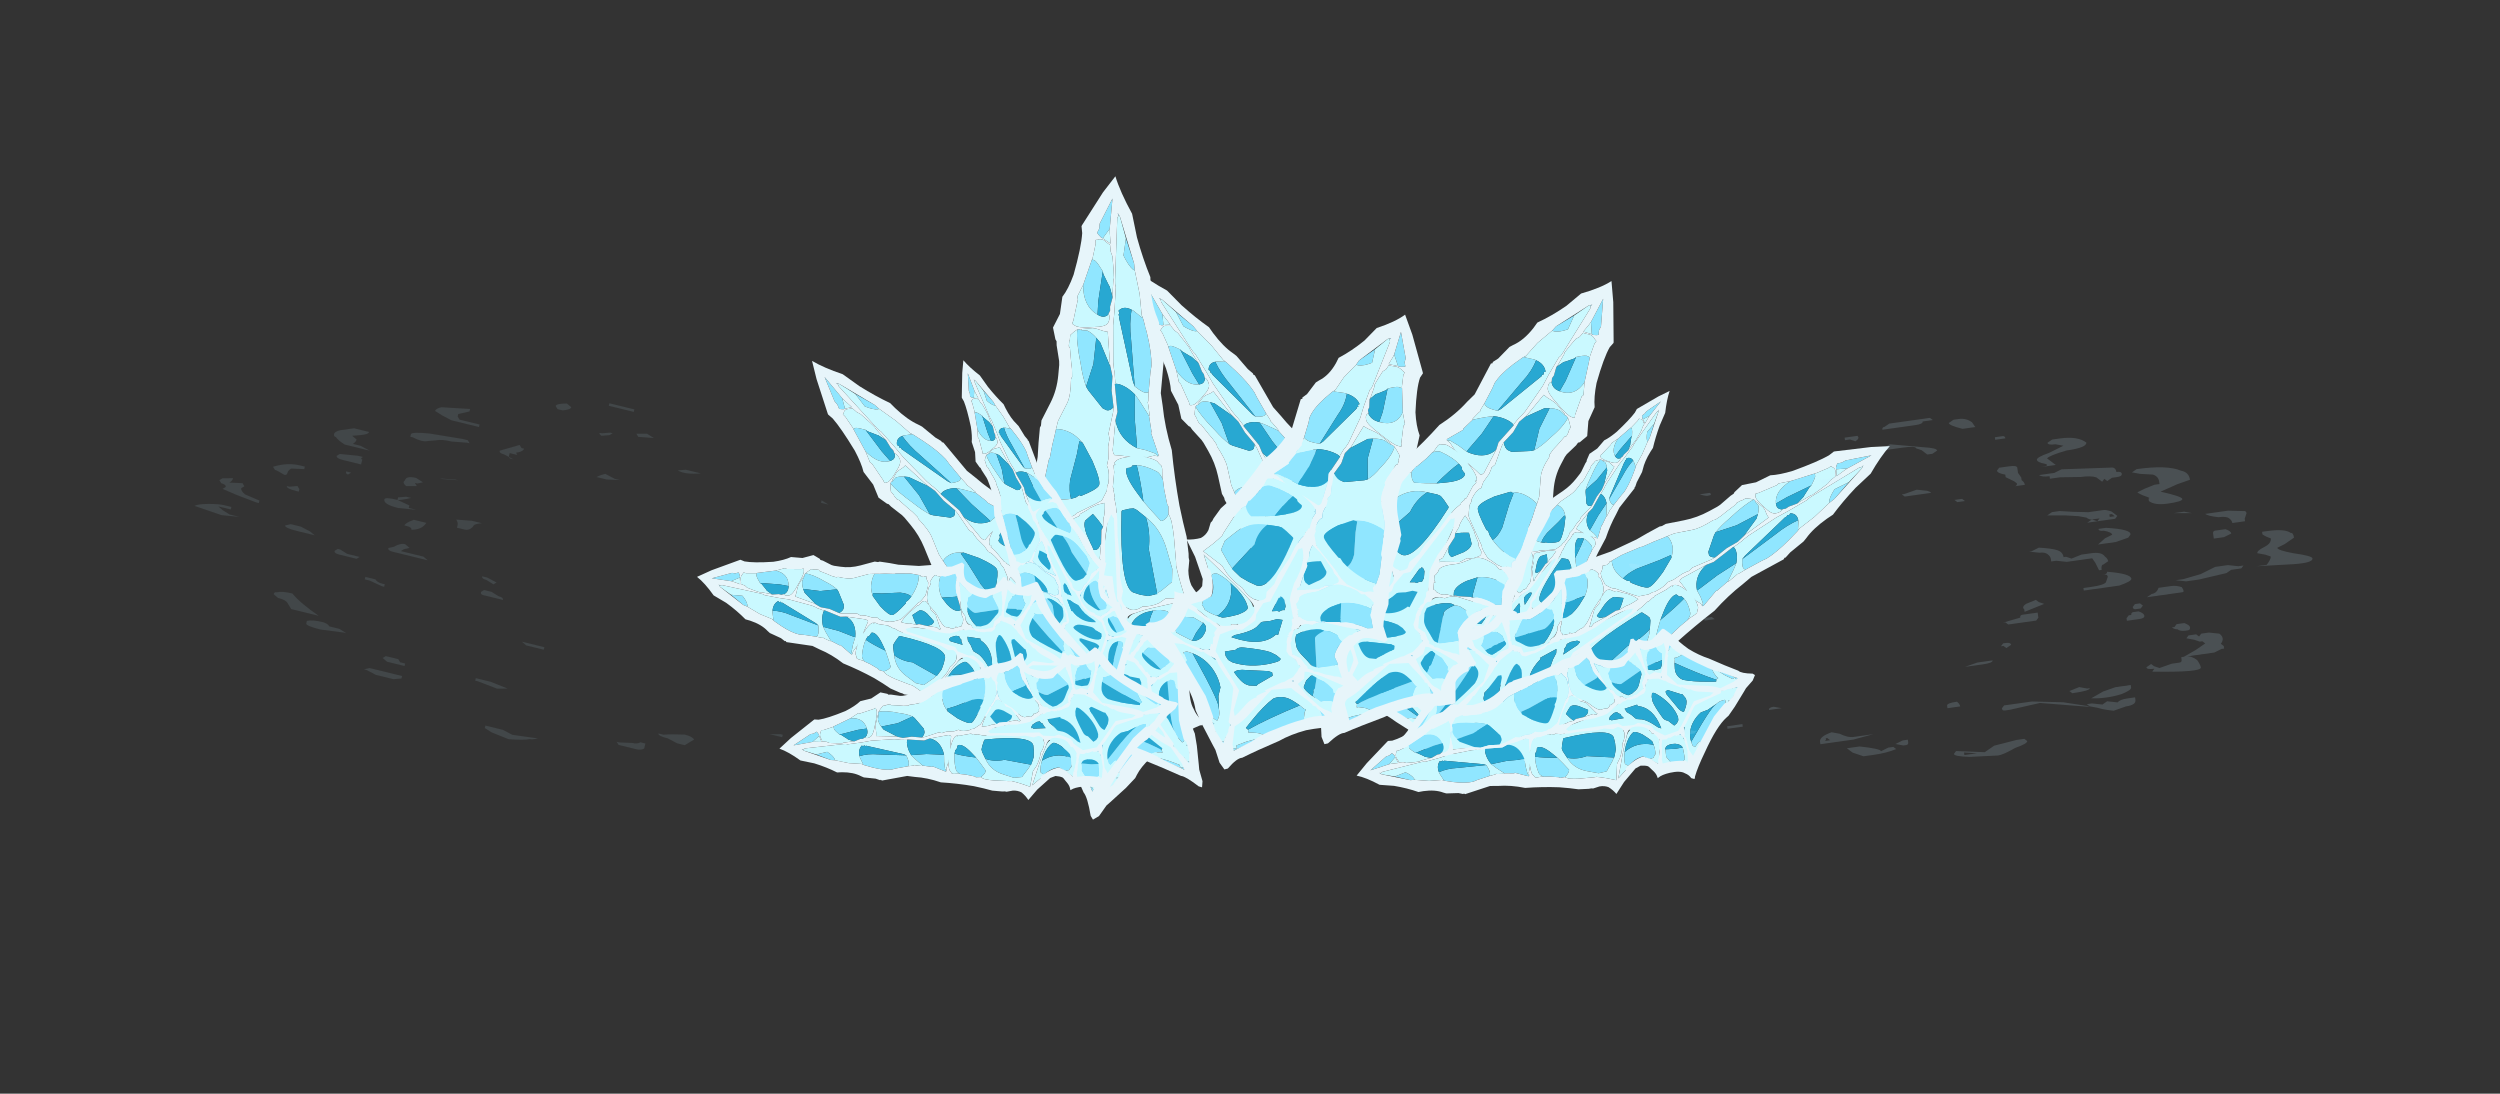 <?xml version="1.0" encoding="UTF-8" standalone="no"?>
<svg xmlns:ffdec="https://www.free-decompiler.com/flash" xmlns:xlink="http://www.w3.org/1999/xlink" ffdec:objectType="frame" height="109.85px" width="251.1px" xmlns="http://www.w3.org/2000/svg">
  <rect width="100%" height="100%" fill="#333333" stroke="none"/>
  <g transform="matrix(1.0, 0.0, 0.0, 1.0, 125.8, 66.15)">
    <use ffdec:characterId="1418" height="62.3" transform="matrix(-0.068, -0.307, 0.385, -0.086, -0.105, 14.704)" width="173.95" xlink:href="#sprite0"/>
    <use ffdec:characterId="1418" height="62.3" transform="matrix(0.173, -0.119, 0.149, 0.216, 11.597, -6.488)" width="173.95" xlink:href="#sprite0"/>
    <use ffdec:characterId="1418" height="62.3" transform="matrix(0.153, -0.3, 0.48, 0.245, -41.056, 3.397)" width="173.95" xlink:href="#sprite0"/>
    <use ffdec:characterId="1418" height="62.3" transform="matrix(-0.119, -0.29, 0.364, -0.15, -24.049, 20.752)" width="173.95" xlink:href="#sprite0"/>
    <use ffdec:characterId="1418" height="62.3" transform="matrix(0.309, -0.061, 0.077, 0.386, 10.154, -11.272)" width="173.95" xlink:href="#sprite0"/>
    <use ffdec:characterId="1418" height="62.3" transform="matrix(-0.012, -0.21, 0.263, -0.015, -27.32, 6.585)" width="173.95" xlink:href="#sprite0"/>
    <use ffdec:characterId="1418" height="62.3" transform="matrix(0.026, -0.331, -0.479, -0.218, 32.205, 19.963)" width="173.95" xlink:href="#sprite0"/>
    <use ffdec:characterId="1418" height="62.3" transform="matrix(-0.188, 0.166, 0.144, 0.37, 42.96, -17.642)" width="173.95" xlink:href="#sprite0"/>
    <use ffdec:characterId="1418" height="62.3" transform="matrix(-0.057, -0.316, -0.553, -0.183, 26.017, 20.677)" width="173.95" xlink:href="#sprite0"/>
    <use ffdec:characterId="1418" height="62.3" transform="matrix(-0.242, 0.065, -0.033, 0.397, -13.648, -20.073)" width="173.95" xlink:href="#sprite0"/>
    <use ffdec:characterId="1418" height="62.3" transform="matrix(-0.204, 0.135, 0.09, 0.374, -12.153, -14.962)" width="173.95" xlink:href="#sprite0"/>
    <use ffdec:characterId="1106" height="6.7" transform="matrix(-5.104, 0.718, 0.718, 5.104, 103.771, -29.205)" width="14.25" xlink:href="#shape1"/>
    <use ffdec:characterId="1107" height="6.8" transform="matrix(5.025, 1.23, -1.23, 5.025, -101.528, -34.685)" width="12.15" xlink:href="#shape2"/>
  </g>
  <defs>
    <g id="sprite0" transform="matrix(1.0, 0.0, 0.0, 1.0, 70.0, 32.55)">
      <use ffdec:characterId="1417" height="8.9" transform="matrix(7.0, 0.0, 0.0, 7.0, -70.0, -32.55)" width="24.85" xlink:href="#shape0"/>
    </g>
    <g id="shape0" transform="matrix(1.0, 0.0, 0.0, 1.0, 10.0, 4.65)">
      <path d="M1.35 -2.3 L1.9 -2.45 2.8 -2.6 2.9 -2.6 3.45 -2.7 3.8 -2.75 4.1 -2.8 Q4.25 -2.65 4.25 -2.4 4.25 -2.25 4.1 -2.0 L4.1 -2.1 3.55 -2.0 2.45 -1.85 Q2.0 -1.75 1.75 -1.6 1.4 -1.9 1.4 -2.2 1.4 -2.25 1.4 -2.3 L1.35 -2.3 M8.3 -3.5 L8.35 -3.45 8.35 -3.4 8.45 -3.25 Q8.45 -3.1 8.35 -2.95 L7.3 -2.7 6.3 -2.6 Q6.6 -2.8 7.05 -3.0 7.85 -3.4 8.3 -3.5 M0.1 -2.05 L0.15 -1.85 Q0.15 -1.55 -0.1 -1.25 L-0.9 -1.15 -1.05 -1.15 -0.95 -1.3 Q-0.85 -1.55 -0.9 -1.85 L-0.8 -2.0 -0.2 -2.0 0.0 -2.05 0.1 -2.05 M-1.15 -0.6 L-1.3 -0.6 -1.35 -0.6 -1.3 -0.65 -1.3 -0.6 -1.15 -0.6 M13.3 -3.9 L13.4 -3.9 13.5 -3.95 13.45 -3.9 13.3 -3.9 M12.7 -3.45 L11.9 -2.95 11.65 -2.85 11.65 -2.9 Q11.7 -3.05 12.0 -3.3 L12.7 -3.45 M10.1 -2.15 L9.95 -2.05 9.5 -1.8 Q8.85 -1.45 8.35 -1.3 L8.1 -1.25 7.3 -1.05 Q7.2 -1.1 7.2 -1.2 7.2 -1.3 7.25 -1.45 L8.95 -2.1 Q9.55 -2.35 10.1 -2.45 L10.1 -2.4 10.0 -2.1 10.1 -2.15 M6.4 -0.75 L5.85 -0.5 5.8 -0.5 5.1 -0.05 5.05 -0.05 5.1 -0.15 5.05 -0.4 4.95 -0.65 5.1 -0.7 6.0 -1.05 6.95 -1.35 Q6.8 -1.15 6.5 -0.85 L6.4 -0.75 M4.25 0.35 L3.9 0.5 3.4 0.75 3.35 0.8 3.05 0.9 Q2.75 0.9 2.65 0.8 2.85 0.45 3.05 0.15 3.85 -0.2 4.3 -0.45 4.45 -0.25 4.45 0.1 4.45 0.2 4.25 0.35 M-0.85 2.2 Q-1.4 2.15 -1.85 2.3 L-2.15 2.55 -2.2 2.55 -2.4 2.6 -2.55 2.55 -2.6 2.55 Q-2.7 2.4 -2.7 2.25 L-2.65 2.2 Q-1.8 1.7 -0.9 1.7 -0.7 1.85 -0.65 2.05 -0.7 2.1 -0.75 2.15 L-0.85 2.2 M-4.45 3.7 L-5.05 3.65 -4.45 3.7 M-5.4 3.55 L-7.55 3.0 -7.75 2.8 -7.75 2.75 Q-7.45 2.65 -7.25 2.65 L-7.0 2.65 Q-6.75 2.65 -5.9 2.85 L-4.9 3.1 -4.9 3.25 -5.0 3.35 -5.3 3.3 Q-5.45 3.3 -5.45 3.45 L-5.4 3.55 M-6.65 0.55 L-6.3 0.2 -6.35 0.35 -6.25 0.35 -5.95 0.3 -5.8 0.25 -5.8 0.3 -5.7 0.4 Q-6.85 1.35 -7.7 1.95 L-7.85 1.95 -7.8 1.9 Q-7.7 1.7 -7.7 1.65 L-7.7 1.55 -6.65 0.55 M-6.25 0.1 L-5.95 -0.1 -5.6 -0.4 -5.55 -0.1 -5.8 -0.15 Q-6.0 -0.15 -6.0 0.0 L-6.25 0.1 M-5.05 -0.6 L-4.6 -0.7 -4.55 -0.7 -4.55 -0.6 -4.4 -0.6 Q-4.25 -0.5 -4.15 -0.4 L-4.1 -0.2 -4.65 -0.1 -4.75 -0.05 -4.8 -0.05 -5.05 0.0 -5.2 -0.2 -5.1 -0.3 Q-5.0 -0.45 -5.0 -0.5 -5.0 -0.55 -5.05 -0.6 M-4.25 -0.85 L-4.2 -0.9 -4.25 -0.85 M-3.95 -0.7 L-3.9 -0.65 -3.95 -0.7 M-3.75 -0.9 L-3.75 -0.95 -3.75 -0.9 M-3.15 -0.85 L-3.05 -0.85 -2.8 -0.8 Q-2.7 -0.8 -2.4 -0.9 -2.2 -0.95 -1.95 -1.1 -1.85 -1.0 -1.7 -1.0 L-1.65 -0.8 -1.7 -0.65 Q-2.1 -0.35 -2.25 -0.35 L-3.6 -0.25 -3.6 -0.3 Q-3.15 -0.85 -3.15 -0.8 L-3.15 -0.85 M-0.25 1.55 L-0.2 1.6 1.35 0.85 Q2.0 0.7 2.5 0.4 2.35 0.9 1.65 1.3 L1.05 1.65 0.55 1.8 0.0 1.65 -0.25 1.55 M9.25 -3.2 Q9.3 -3.65 10.1 -3.9 L11.25 -4.0 11.25 -3.9 Q11.2 -3.8 11.0 -3.6 L9.8 -3.35 9.25 -3.2 M12.25 -4.0 L12.25 -4.05 Q12.3 -4.15 12.35 -4.2 L12.55 -4.2 12.75 -4.25 13.95 -4.25 12.75 -3.95 12.25 -4.0 M-4.3 3.05 L-3.85 2.9 -3.25 2.65 -3.25 2.7 -3.15 2.9 -3.3 3.2 -3.25 3.25 -3.9 3.45 -4.15 3.45 -4.2 3.35 -4.3 3.05 M-7.95 1.65 L-8.0 1.75 -8.3 2.05 -8.65 2.35 -8.8 2.35 -8.8 2.4 -8.85 2.45 -9.0 2.5 -7.95 1.65 M-7.95 2.85 Q-7.9 2.95 -7.85 3.0 L-8.15 3.0 -7.95 2.85 M-8.6 2.85 L-9.15 2.65 -8.4 2.6 Q-8.7 2.65 -8.7 2.75 L-8.6 2.85" fill="#90e6ff" fill-rule="evenodd" stroke="none"/>
      <path d="M1.35 -2.3 L1.4 -2.3 Q1.4 -2.25 1.4 -2.2 1.4 -1.9 1.75 -1.6 L1.9 -1.5 2.05 -1.45 2.05 -1.4 Q2.6 -1.1 2.8 -1.1 3.0 -1.1 3.6 -1.55 L4.1 -2.0 Q4.25 -2.25 4.25 -2.4 4.25 -2.65 4.1 -2.8 L4.45 -2.85 5.3 -2.85 Q5.65 -2.85 6.3 -3.05 L6.4 -3.05 6.7 -3.15 Q6.8 -3.2 7.45 -3.45 L7.5 -3.5 7.7 -3.55 7.75 -3.55 7.95 -3.6 8.15 -3.55 8.3 -3.5 Q7.85 -3.4 7.05 -3.0 6.6 -2.8 6.3 -2.6 L6.2 -2.5 5.8 -1.95 5.8 -1.85 Q5.8 -1.75 6.05 -1.7 L5.85 -1.65 4.95 -1.5 Q4.85 -1.45 4.75 -1.4 L4.7 -1.4 4.45 -1.35 4.0 -1.2 3.7 -1.15 Q3.6 -1.05 3.25 -0.95 L3.05 -0.9 2.95 -0.9 2.75 -0.85 2.3 -0.85 Q2.25 -0.85 1.3 -1.3 1.2 -1.3 1.05 -1.4 L0.9 -1.5 0.8 -1.8 0.8 -1.95 Q0.95 -2.1 0.95 -2.2 L1.15 -2.2 1.25 -2.25 1.3 -2.25 1.3 -2.3 1.35 -2.3 M8.35 -3.4 L8.4 -3.4 8.65 -3.15 8.7 -3.05 8.75 -2.85 8.8 -2.75 7.6 -2.3 7.5 -2.25 8.25 -2.8 8.35 -2.95 Q8.45 -3.1 8.45 -3.25 L8.35 -3.4 M-0.1 -1.25 Q0.15 -1.55 0.15 -1.85 L0.1 -2.05 0.3 -2.1 0.4 -2.15 0.45 -2.15 Q0.5 -2.1 0.55 -2.1 L0.7 -1.95 0.65 -1.85 0.75 -1.75 Q0.8 -1.6 0.8 -1.45 0.8 -1.2 0.45 -0.95 L0.2 -0.75 0.05 -0.6 Q-0.35 -0.1 -0.6 -0.1 L-0.75 -0.05 -0.85 0.0 -1.0 0.0 Q-1.1 0.0 -1.1 -0.05 L-1.15 0.0 -1.45 0.0 -1.45 -0.05 -1.5 -0.1 -1.5 -0.15 Q-1.55 -0.25 -1.4 -0.4 L-1.35 -0.6 -1.3 -0.6 -1.15 -0.6 Q-0.85 -0.65 -0.45 -0.95 L-0.1 -1.25 M-1.3 -0.6 L-1.3 -0.6 M0.65 -0.35 L0.05 -0.2 -0.1 -0.1 -0.2 -0.1 -0.15 -0.15 0.2 -0.7 0.5 -0.9 Q0.55 -1.05 0.7 -1.15 0.85 -1.3 0.95 -1.3 L1.05 -1.3 Q1.15 -1.25 1.25 -1.2 L1.35 -1.2 Q1.7 -1.05 1.75 -1.05 L2.05 -0.9 2.25 -0.75 Q1.8 -0.6 1.65 -0.6 L1.3 -0.5 Q1.45 -0.65 1.6 -0.9 L1.2 -1.0 Q1.0 -1.0 0.7 -0.8 L0.25 -0.45 Q0.3 -0.35 0.45 -0.35 L0.65 -0.35 M0.65 -0.25 L1.55 -0.45 1.8 -0.5 2.0 -0.5 2.1 -0.35 2.35 -0.45 2.65 -0.6 2.7 -0.6 2.9 -0.7 2.95 -0.7 3.0 -0.75 3.6 -0.9 3.85 -1.0 3.9 -0.95 3.9 -1.0 Q4.15 -1.05 4.5 -0.7 L4.35 -0.95 4.25 -1.1 4.3 -1.15 4.4 -1.2 5.6 -1.5 5.5 -1.45 Q4.95 -1.15 4.95 -0.65 L5.05 -0.4 5.1 -0.15 5.05 -0.05 5.0 -0.15 4.8 -0.3 4.75 -0.4 Q4.85 -0.2 4.85 -0.05 4.85 0.0 4.8 0.05 L4.75 0.15 4.65 0.2 4.35 0.3 4.25 0.35 Q4.45 0.2 4.45 0.1 4.45 -0.25 4.3 -0.45 L4.2 -0.55 4.15 -0.55 Q4.1 -0.55 4.05 -0.6 L4.0 -0.65 3.95 -0.65 Q3.65 -0.6 3.25 -0.1 L3.05 0.15 Q2.85 0.45 2.65 0.8 2.75 0.9 3.05 0.9 L3.0 0.95 2.85 1.05 Q2.55 1.2 2.3 1.3 L1.4 1.65 1.25 1.7 Q1.05 1.8 0.7 2.0 L0.2 2.3 -0.2 1.85 -0.5 1.75 Q-0.8 1.6 -0.95 1.4 -1.25 1.3 -1.3 1.15 -1.3 1.1 -1.3 1.0 L-1.7 1.2 Q-1.5 1.2 -1.35 1.3 -1.0 1.5 -0.75 1.7 L0.05 2.3 -0.55 2.25 -0.65 2.3 -0.85 2.2 -0.75 2.15 Q-0.7 2.1 -0.65 2.05 -0.7 1.85 -0.9 1.7 L-1.1 1.55 Q-1.45 1.35 -1.8 1.35 -1.95 1.35 -2.3 1.65 -2.6 1.95 -2.7 2.1 L-2.7 2.25 Q-2.7 2.4 -2.6 2.55 L-2.55 2.55 -2.4 2.6 -2.2 2.55 -2.15 2.55 -2.6 2.95 -2.75 2.7 -2.95 2.5 -2.7 3.05 -4.45 3.7 -5.05 3.65 -5.4 3.55 -5.45 3.45 Q-5.45 3.3 -5.3 3.3 L-5.0 3.35 -4.9 3.25 -4.9 3.1 Q-4.95 2.75 -5.4 2.6 -5.7 2.5 -6.1 2.5 L-6.55 2.6 -7.2 2.65 -7.25 2.65 Q-7.45 2.65 -7.75 2.75 L-7.75 2.8 -7.55 3.0 -9.25 2.7 -6.65 0.55 -7.7 1.55 -7.7 1.65 Q-7.7 1.7 -7.8 1.9 L-7.85 1.95 -7.7 1.95 -7.65 2.0 -7.2 1.8 Q-6.3 1.4 -5.8 1.1 -5.55 0.9 -5.55 0.7 -5.55 0.6 -5.7 0.4 L-5.8 0.3 -5.8 0.25 -5.95 0.3 -6.25 0.35 -6.35 0.35 -6.3 0.2 -6.25 0.1 -6.0 0.0 Q-6.0 -0.15 -5.8 -0.15 L-5.55 -0.1 -5.6 -0.4 -5.95 -0.1 -5.45 -0.55 -5.05 -0.6 Q-5.0 -0.55 -5.0 -0.5 -5.0 -0.45 -5.1 -0.3 L-5.2 -0.2 -5.05 0.0 Q-4.9 0.2 -4.75 0.2 L-4.4 0.1 -4.1 -0.05 -4.05 -0.1 -4.1 -0.2 -4.15 -0.4 Q-4.25 -0.5 -4.4 -0.6 L-4.55 -0.6 -4.55 -0.7 -4.6 -0.7 -4.25 -0.85 -4.2 -0.9 Q-4.15 -1.0 -4.05 -0.85 -3.95 -0.85 -3.95 -0.7 L-3.9 -0.65 -3.75 -0.9 -3.75 -0.95 -3.5 -0.95 Q-3.15 -1.0 -3.15 -0.85 L-3.15 -0.8 Q-3.15 -0.85 -3.6 -0.3 L-3.6 -0.25 -3.6 -0.15 -3.55 -0.1 Q-3.45 -0.05 -3.3 0.05 -3.1 0.2 -2.9 0.2 L-2.6 0.2 -2.35 0.15 -2.15 0.0 Q-1.8 -0.3 -1.7 -0.55 L-1.7 -0.65 -1.65 -0.8 -1.7 -1.0 Q-1.85 -1.0 -1.95 -1.1 L-1.9 -1.25 Q-1.8 -1.25 -1.75 -1.2 L-1.55 -1.3 -1.45 -1.4 -1.35 -1.45 -1.1 -1.65 -1.25 -0.95 -1.3 -0.7 Q-1.4 -0.5 -1.6 -0.35 L-1.65 -0.2 Q-1.8 0.0 -2.0 0.05 L-2.05 0.1 -1.95 0.1 -2.2 0.2 -2.15 0.2 -1.95 0.15 -1.8 0.15 -0.75 0.1 -0.4 0.0 0.65 -0.25 M6.95 -1.95 L7.0 -1.95 7.4 -2.1 7.5 -2.15 7.75 -2.25 9.15 -2.7 9.75 -2.85 10.65 -3.1 10.75 -3.15 10.9 -3.2 13.3 -3.9 13.45 -3.9 13.4 -3.85 12.7 -3.45 12.0 -3.3 Q11.7 -3.05 11.65 -2.9 L11.65 -2.85 10.85 -2.45 10.1 -2.15 10.0 -2.1 10.1 -2.4 10.1 -2.45 Q10.1 -2.7 9.8 -2.75 L9.75 -2.7 9.65 -2.7 9.6 -2.65 9.55 -2.65 7.4 -1.55 7.25 -1.45 Q7.2 -1.3 7.2 -1.2 7.2 -1.1 7.3 -1.05 L6.95 -0.95 6.9 -0.95 6.8 -0.9 6.45 -0.75 6.4 -0.75 6.5 -0.85 Q6.8 -1.15 6.95 -1.35 7.05 -1.55 7.05 -1.7 7.05 -1.9 6.95 -1.95 M2.5 0.4 L2.6 0.1 2.6 0.0 2.5 -0.1 2.3 -0.25 2.25 -0.25 Q-0.6 0.6 -0.6 1.0 L-0.55 1.2 -0.45 1.4 -0.25 1.55 0.0 1.65 0.55 1.8 1.05 1.65 1.65 1.3 Q2.35 0.9 2.5 0.4 M9.5 -2.95 Q9.4 -2.85 9.15 -2.85 8.95 -2.85 8.7 -3.15 8.45 -3.4 8.4 -3.55 L8.4 -3.6 Q8.4 -3.7 8.45 -3.7 L8.55 -3.7 9.45 -3.85 9.55 -3.9 10.1 -3.9 Q9.3 -3.65 9.25 -3.2 L9.25 -3.15 Q9.25 -3.0 9.45 -2.95 L9.5 -2.95 M11.25 -4.0 L11.3 -4.0 11.9 -4.1 12.05 -4.15 12.1 -4.1 Q12.2 -4.05 12.2 -3.95 L12.15 -3.8 12.15 -3.75 11.9 -3.65 11.75 -3.55 Q11.25 -3.35 10.95 -3.25 L10.9 -3.25 10.35 -3.1 10.2 -3.05 10.55 -3.25 10.6 -3.3 10.9 -3.55 11.0 -3.6 Q11.2 -3.8 11.25 -3.9 L11.25 -4.0 M12.25 -4.0 L12.75 -3.95 12.6 -3.9 12.2 -3.75 12.25 -4.0 M-0.5 0.65 L-0.5 0.65 M-0.75 0.35 L-0.85 0.3 -1.15 0.3 -1.35 0.35 Q-1.35 0.4 -1.5 0.5 L-1.5 0.55 -1.6 0.7 -0.85 0.45 -0.8 0.4 -0.75 0.4 -0.75 0.35 M-1.9 0.6 L-1.85 0.45 -2.65 0.65 -2.65 0.7 Q-3.5 1.15 -3.5 1.9 L-3.5 1.95 -3.35 1.85 Q-2.85 1.3 -2.5 1.15 L-2.3 1.05 -2.25 1.0 -2.1 0.8 -1.9 0.6 M-2.8 1.7 L-3.0 1.9 -2.9 1.9 -2.85 1.85 Q-2.85 1.75 -2.75 1.7 L-2.8 1.7 M-3.3 0.4 L-3.5 0.3 Q-3.55 0.1 -3.85 0.2 -3.75 0.2 -3.7 0.2 L-3.4 0.4 -3.3 0.45 -3.3 0.4 M-3.35 0.8 L-3.35 0.8 M-4.05 0.9 L-4.15 1.0 Q-4.7 1.6 -4.7 2.05 L-4.65 2.15 -4.5 2.2 -4.3 2.2 -4.05 1.9 Q-3.85 1.8 -3.8 1.65 -3.6 1.15 -3.6 0.95 L-3.65 0.8 -3.75 0.7 Q-3.85 0.7 -4.0 0.85 L-4.05 0.9 M-4.85 0.7 L-4.55 0.45 -4.65 0.45 -4.85 0.7 M-5.5 1.6 L-5.55 1.7 -5.55 1.75 Q-5.55 1.9 -5.15 2.05 -4.95 1.95 -4.85 1.7 -4.65 1.3 -4.55 1.1 L-4.55 1.0 -4.7 1.0 -5.35 1.45 -5.45 1.5 -5.5 1.6 M-4.75 2.5 L-4.85 2.5 Q-4.65 2.65 -4.55 2.9 L-4.55 2.8 Q-4.55 2.65 -4.25 2.5 L-4.75 2.5 M-3.2 2.15 L-3.2 2.25 -3.05 2.3 -3.2 2.15 M-3.25 2.65 Q-3.35 2.6 -3.4 2.6 -3.6 2.6 -3.95 2.75 -4.25 2.9 -4.3 3.05 L-4.2 3.35 -4.15 3.45 -3.9 3.45 -3.25 3.25 -3.3 3.2 -3.15 2.9 -3.25 2.7 -3.25 2.65 M-7.95 1.65 L-9.0 2.5 -8.85 2.45 -8.8 2.4 -8.8 2.35 -8.65 2.35 -8.3 2.05 -8.0 1.75 -7.95 1.65 M-7.5 2.35 L-8.2 2.5 -7.55 2.35 -7.5 2.35 M-8.6 2.85 L-8.7 2.75 Q-8.7 2.65 -8.4 2.6 L-9.15 2.65 -8.6 2.85 M-7.95 2.85 L-8.15 3.0 -7.85 3.0 Q-7.9 2.95 -7.95 2.85" fill="#caf9ff" fill-rule="evenodd" stroke="none"/>
      <path d="M1.75 -1.6 Q2.0 -1.75 2.45 -1.85 L3.55 -2.0 4.1 -2.1 4.1 -2.0 3.6 -1.55 Q3.0 -1.1 2.8 -1.1 2.6 -1.1 2.05 -1.4 L2.05 -1.45 1.9 -1.5 1.75 -1.6 M7.5 -2.25 L7.2 -2.1 6.65 -1.95 6.05 -1.7 Q5.8 -1.75 5.8 -1.85 L5.8 -1.95 6.2 -2.5 6.3 -2.6 7.3 -2.7 8.35 -2.95 8.25 -2.8 7.5 -2.25 M-0.1 -1.25 L-0.45 -0.95 Q-0.85 -0.65 -1.15 -0.6 L-1.3 -0.6 -1.25 -0.75 -1.05 -1.1 -1.05 -1.15 -0.9 -1.15 -0.1 -1.25 M1.3 -0.5 L1.15 -0.5 0.65 -0.35 0.45 -0.35 Q0.3 -0.35 0.25 -0.45 L0.7 -0.8 Q1.0 -1.0 1.2 -1.0 L1.6 -0.9 Q1.45 -0.65 1.3 -0.5 M0.65 -0.25 L1.55 -0.45 0.65 -0.25 M1.8 -0.5 L2.0 -0.5 1.8 -0.5 M5.6 -1.5 L5.95 -1.55 6.95 -1.95 Q7.05 -1.9 7.05 -1.7 7.05 -1.55 6.95 -1.35 L6.0 -1.05 5.1 -0.7 4.95 -0.65 Q4.95 -1.15 5.5 -1.45 L5.6 -1.5 M-0.75 0.1 L-0.4 0.0 -0.75 0.1 M-0.25 1.55 L-0.45 1.4 -0.55 1.2 -0.6 1.0 Q-0.6 0.6 2.25 -0.25 L2.3 -0.25 2.5 -0.1 2.6 0.0 2.6 0.1 2.5 0.4 Q2.0 0.7 1.35 0.85 L-0.2 1.6 -0.25 1.55 M3.05 0.15 L3.25 -0.1 Q3.65 -0.6 3.95 -0.65 L4.0 -0.65 4.05 -0.6 Q4.1 -0.55 4.15 -0.55 L4.2 -0.55 4.3 -0.45 Q3.85 -0.2 3.05 0.15 M9.5 -2.95 L9.45 -2.95 Q9.25 -3.0 9.25 -3.15 L9.25 -3.2 9.8 -3.35 11.0 -3.6 10.9 -3.55 10.6 -3.3 10.55 -3.25 10.2 -3.05 9.8 -3.0 9.65 -2.95 9.5 -2.95 M7.25 -1.45 L7.4 -1.55 9.55 -2.65 9.6 -2.65 9.65 -2.7 9.75 -2.7 9.8 -2.75 Q10.1 -2.7 10.1 -2.45 9.55 -2.35 8.95 -2.1 L7.25 -1.45 M-5.05 0.0 L-4.8 -0.05 -4.75 -0.05 -4.65 -0.1 -4.1 -0.2 -4.05 -0.1 -4.1 -0.05 -4.4 0.1 -4.75 0.2 Q-4.9 0.2 -5.05 0.0 M-1.7 -0.65 L-1.7 -0.55 Q-1.8 -0.3 -2.15 0.0 L-2.35 0.15 -2.6 0.2 -2.9 0.2 Q-3.1 0.2 -3.3 0.05 -3.45 -0.05 -3.55 -0.1 L-3.6 -0.15 -3.6 -0.25 -2.25 -0.35 Q-2.1 -0.35 -1.7 -0.65 M-0.75 0.35 L-0.75 0.4 -0.8 0.4 -0.85 0.45 -1.6 0.7 -1.5 0.55 -1.5 0.5 Q-1.35 0.4 -1.35 0.35 L-1.15 0.3 -0.85 0.3 -0.75 0.35 M-0.9 1.7 Q-1.8 1.7 -2.65 2.2 L-2.7 2.25 -2.7 2.1 Q-2.6 1.95 -2.3 1.65 -1.95 1.35 -1.8 1.35 -1.45 1.35 -1.1 1.55 L-0.9 1.7 M-1.9 0.6 L-2.1 0.8 -2.25 1.0 -2.3 1.05 -2.5 1.15 Q-2.85 1.3 -3.35 1.85 L-3.5 1.95 -3.5 1.9 Q-3.5 1.15 -2.65 0.7 L-2.65 0.65 -1.85 0.45 -1.9 0.6 M-3.3 0.45 L-3.4 0.4 -3.7 0.2 Q-3.75 0.2 -3.85 0.2 -3.55 0.1 -3.5 0.3 L-3.3 0.4 -3.3 0.45 M-4.05 0.9 L-4.0 0.85 Q-3.85 0.7 -3.75 0.7 L-3.65 0.8 -3.6 0.95 Q-3.6 1.15 -3.8 1.65 -3.85 1.8 -4.05 1.9 L-4.3 2.2 -4.5 2.2 -4.65 2.15 -4.7 2.05 Q-4.7 1.6 -4.15 1.0 L-4.05 0.9 M-3.35 0.8 L-3.35 0.8 M-4.85 0.7 L-4.65 0.45 -4.55 0.45 -4.85 0.7 M-5.7 0.4 Q-5.55 0.6 -5.55 0.7 -5.55 0.9 -5.8 1.1 -6.3 1.4 -7.2 1.8 L-7.65 2.0 -7.7 1.95 Q-6.85 1.35 -5.7 0.4 M-5.5 1.6 L-5.45 1.5 -5.35 1.45 -4.7 1.0 -4.55 1.0 -4.55 1.1 Q-4.65 1.3 -4.85 1.7 -4.95 1.95 -5.15 2.05 -5.55 1.9 -5.55 1.75 L-5.55 1.7 -5.5 1.6 M-4.75 2.5 L-4.25 2.5 Q-4.55 2.65 -4.55 2.8 L-4.55 2.9 Q-4.65 2.65 -4.85 2.5 L-4.75 2.5 M-4.9 3.1 L-5.9 2.85 Q-6.75 2.65 -7.0 2.65 L-7.25 2.65 -7.2 2.65 -6.55 2.6 -6.1 2.5 Q-5.7 2.5 -5.4 2.6 -4.95 2.75 -4.9 3.1 M-4.3 3.05 Q-4.25 2.9 -3.95 2.75 -3.6 2.6 -3.4 2.6 -3.35 2.6 -3.25 2.65 L-3.85 2.9 -4.3 3.05 M-7.5 2.35 L-7.55 2.35 -8.2 2.5 -7.5 2.35" fill="#28a8d2" fill-rule="evenodd" stroke="none"/>
      <path d="M1.45 -2.65 L2.7 -2.9 3.25 -3.05 3.85 -3.2 3.95 -3.2 4.15 -3.25 5.0 -3.25 Q5.6 -3.25 6.2 -3.4 L6.6 -3.5 6.75 -3.55 7.3 -3.8 7.45 -3.85 7.5 -3.9 7.9 -4.1 8.55 -4.1 9.25 -4.25 Q9.65 -4.2 10.3 -4.25 11.5 -4.4 12.05 -4.55 L12.3 -4.65 12.35 -4.65 14.0 -4.55 14.85 -4.45 Q14.35 -4.15 13.75 -3.6 L12.95 -3.2 Q12.25 -2.8 11.7 -2.4 L11.4 -2.3 Q10.7 -2.05 10.3 -1.75 L10.15 -1.65 9.45 -1.35 9.2 -1.2 9.15 -1.2 9.1 -1.15 7.5 -0.75 7.05 -0.55 Q6.3 -0.25 5.55 0.2 4.55 0.6 3.6 1.05 3.0 1.35 2.55 1.6 L1.95 1.85 1.8 1.9 1.7 1.95 1.3 2.05 Q1.0 2.15 0.8 2.3 0.6 2.5 0.5 2.7 L-0.2 2.55 -1.15 2.45 -1.5 2.5 Q-1.75 2.6 -1.9 2.7 L-1.95 2.75 -2.05 2.9 Q-2.2 3.1 -2.2 3.2 L-2.2 3.3 -2.25 3.3 Q-2.5 3.3 -3.0 3.45 -3.65 3.65 -3.85 3.85 -4.05 4.0 -4.1 4.15 L-4.25 4.25 -4.3 4.25 -4.35 4.2 Q-4.7 4.0 -5.45 3.75 -6.7 3.3 -7.45 3.3 L-7.6 3.3 -8.15 3.2 -9.0 3.0 -9.2 2.95 -9.75 2.9 -10.0 2.8 -9.9 2.7 Q-9.25 2.4 -9.15 2.25 -8.55 1.8 -7.75 1.15 -7.25 0.8 -6.8 0.35 -6.4 -0.1 -6.2 -0.45 L-5.85 -0.85 -5.75 -0.9 -4.95 -0.85 Q-4.8 -0.85 -4.5 -1.0 -4.3 -1.1 -4.2 -1.2 L-4.05 -1.2 -3.95 -1.25 -3.9 -1.35 -3.75 -1.4 -3.7 -1.4 -3.65 -1.35 -3.3 -1.15 -3.3 -1.1 -3.0 -1.1 Q-2.7 -1.1 -2.4 -1.2 -2.2 -1.25 -1.55 -1.6 -1.25 -1.8 -1.3 -2.25 L-1.15 -2.35 -0.55 -2.3 Q-0.1 -2.35 0.4 -2.5 L0.6 -2.55 1.45 -2.65 M1.9 -2.45 L1.35 -2.3 1.3 -2.3 1.3 -2.25 1.25 -2.25 1.15 -2.2 0.95 -2.2 Q0.95 -2.1 0.8 -1.95 L0.8 -1.8 0.9 -1.5 1.05 -1.4 Q1.2 -1.3 1.3 -1.3 2.25 -0.85 2.3 -0.85 L2.75 -0.85 2.95 -0.9 3.05 -0.9 3.25 -0.95 Q3.6 -1.05 3.7 -1.15 L4.0 -1.2 4.45 -1.35 4.7 -1.4 4.75 -1.4 Q4.85 -1.45 4.95 -1.5 L5.85 -1.65 6.05 -1.7 6.65 -1.95 7.2 -2.1 7.6 -2.3 8.8 -2.75 8.75 -2.85 8.7 -3.05 8.65 -3.15 8.4 -3.4 8.35 -3.4 8.35 -3.45 8.3 -3.5 8.15 -3.55 7.95 -3.6 7.75 -3.55 7.7 -3.55 7.5 -3.5 7.45 -3.45 Q6.8 -3.2 6.7 -3.15 L6.4 -3.05 6.3 -3.05 Q5.65 -2.85 5.3 -2.85 L4.45 -2.85 4.1 -2.8 3.8 -2.75 3.45 -2.7 2.9 -2.6 2.8 -2.6 1.9 -2.45 M2.7 -0.6 L2.65 -0.6 2.35 -0.45 1.85 -0.25 1.25 -0.05 0.25 0.35 -0.25 0.5 -0.75 0.75 -1.05 0.8 Q-1.35 0.95 -1.3 1.15 -1.25 1.3 -0.95 1.4 -0.8 1.6 -0.5 1.75 L-0.2 1.85 0.2 2.3 0.7 2.0 Q1.05 1.8 1.25 1.7 L1.4 1.65 2.3 1.3 Q2.55 1.2 2.85 1.05 L3.0 0.95 3.05 0.9 3.35 0.8 3.4 0.75 3.9 0.5 4.25 0.35 4.35 0.3 4.65 0.2 4.75 0.15 4.8 0.05 Q4.85 0.0 4.85 -0.05 4.85 -0.2 4.75 -0.4 L4.8 -0.3 5.0 -0.15 5.05 -0.05 5.1 -0.05 5.8 -0.5 5.85 -0.5 6.4 -0.75 6.45 -0.75 6.8 -0.9 6.9 -0.95 6.95 -0.95 7.3 -1.05 8.1 -1.25 8.35 -1.3 Q8.85 -1.45 9.5 -1.8 L9.95 -2.05 10.1 -2.15 10.85 -2.45 11.65 -2.85 11.9 -2.95 13.4 -3.85 13.5 -3.95 13.4 -3.9 13.3 -3.9 10.9 -3.2 10.75 -3.15 10.65 -3.1 9.75 -2.85 9.15 -2.7 7.75 -2.25 7.5 -2.15 7.4 -2.1 7.0 -1.95 6.95 -1.95 5.95 -1.55 5.6 -1.5 4.4 -1.2 4.3 -1.15 4.25 -1.1 4.35 -0.95 4.5 -0.7 Q4.15 -1.05 3.9 -1.0 L3.9 -0.95 3.85 -1.0 3.6 -0.9 3.0 -0.75 2.95 -0.7 2.9 -0.7 2.7 -0.6 M1.85 -0.35 Q1.85 -0.4 1.95 -0.45 1.35 -0.5 0.1 -0.05 L-0.5 0.1 -0.75 0.15 -1.6 0.15 -1.7 0.2 -1.9 0.2 -2.1 0.25 -2.2 0.25 -2.4 0.35 -2.45 0.35 -2.55 0.4 -2.55 0.35 -2.6 0.4 -2.85 0.45 -2.95 0.45 -3.3 0.5 -3.45 0.45 Q-3.55 0.25 -3.75 0.25 L-3.8 0.2 -3.85 0.2 -3.95 0.25 -4.1 0.3 -4.45 0.45 -4.65 0.6 -4.8 0.7 -4.9 0.8 -5.55 1.3 -5.55 1.25 Q-5.85 1.5 -5.95 1.55 L-6.0 1.55 Q-6.15 1.7 -6.45 1.85 -7.2 2.2 -7.25 2.25 L-7.0 2.25 -5.95 2.0 -4.65 2.4 -4.6 2.4 -4.45 2.45 -4.4 2.45 -3.55 2.25 -3.2 1.95 -3.05 1.8 -3.05 1.7 -3.0 1.7 -3.0 1.65 -2.95 1.6 -2.55 1.35 -2.3 1.2 -2.0 1.15 Q-1.6 1.0 -1.35 0.9 L-1.15 0.7 -0.85 0.6 1.85 -0.35 M1.05 -1.3 L0.95 -1.3 Q0.85 -1.3 0.7 -1.15 0.55 -1.05 0.5 -0.9 L0.2 -0.7 -0.15 -0.15 -0.2 -0.1 -0.1 -0.1 0.05 -0.2 0.65 -0.35 1.15 -0.5 1.3 -0.5 1.65 -0.6 Q1.8 -0.6 2.25 -0.75 L2.05 -0.9 1.75 -1.05 Q1.7 -1.05 1.35 -1.2 L1.25 -1.2 Q1.15 -1.25 1.05 -1.3 M0.3 -2.1 L0.1 -2.05 0.0 -2.05 -0.2 -2.0 -0.8 -2.0 -0.9 -1.85 Q-0.85 -1.55 -0.95 -1.3 L-1.05 -1.15 -1.05 -1.1 -1.25 -0.75 -1.3 -0.6 -1.3 -0.65 -1.35 -0.6 -1.4 -0.4 Q-1.55 -0.25 -1.5 -0.15 L-1.5 -0.1 -1.45 -0.05 -1.45 0.0 -1.15 0.0 -1.1 -0.05 Q-1.1 0.0 -1.0 0.0 L-0.85 0.0 -0.75 -0.05 -0.6 -0.1 Q-0.35 -0.1 0.05 -0.6 L0.2 -0.75 0.45 -0.95 Q0.8 -1.2 0.8 -1.45 0.8 -1.6 0.75 -1.75 L0.65 -1.85 0.7 -1.95 0.55 -2.1 Q0.5 -2.1 0.45 -2.15 L0.4 -2.15 0.3 -2.1 M9.95 -3.9 L9.55 -3.9 9.45 -3.85 8.55 -3.7 8.45 -3.7 Q8.4 -3.7 8.4 -3.6 L8.4 -3.55 Q8.45 -3.4 8.7 -3.15 8.95 -2.85 9.15 -2.85 9.4 -2.85 9.5 -2.95 L9.65 -2.95 9.8 -3.0 10.2 -3.05 10.35 -3.1 10.9 -3.25 10.95 -3.25 Q11.25 -3.35 11.75 -3.55 L11.9 -3.65 12.15 -3.75 12.15 -3.8 12.2 -3.95 Q12.2 -4.05 12.1 -4.1 L12.05 -4.15 11.9 -4.1 11.3 -4.0 11.25 -4.0 10.1 -3.9 9.95 -3.9 M12.25 -4.0 L12.2 -3.75 12.6 -3.9 12.75 -3.95 13.95 -4.25 12.75 -4.25 12.55 -4.2 12.35 -4.2 Q12.3 -4.15 12.25 -4.05 L12.25 -4.0 M-5.55 -0.05 L-5.8 -0.25 Q-5.95 0.05 -6.35 0.4 -6.7 0.75 -7.25 1.2 -7.7 1.6 -8.2 1.9 L-8.95 2.45 -8.65 2.45 -7.75 2.3 Q-7.4 2.05 -6.85 1.8 L-5.7 1.25 -5.4 1.1 -5.0 0.55 -5.1 0.45 -5.3 0.2 -5.45 0.05 -5.5 0.05 -5.5 -0.05 -5.55 -0.05 M-5.5 -0.45 L-5.55 -0.45 Q-5.5 -0.4 -5.5 -0.25 L-5.45 -0.15 -5.1 0.15 -4.7 0.35 -4.35 0.15 -4.0 0.1 -3.95 0.0 -3.95 -0.35 -4.05 -0.9 -4.2 -0.8 -4.25 -0.75 Q-4.6 -0.6 -4.9 -0.55 L-5.35 -0.45 -5.5 -0.45 M-3.75 -0.7 L-3.75 -0.65 -3.8 -0.45 -3.8 -0.25 -3.85 -0.15 -3.8 -0.15 -3.8 0.0 -3.7 0.0 -3.65 0.05 -3.4 0.15 -3.4 0.2 -3.35 0.35 -2.85 0.35 -2.7 0.3 -2.6 0.3 -2.2 0.2 -2.1 0.15 -2.0 0.05 -1.85 0.0 Q-1.75 -0.05 -1.65 -0.2 L-1.6 -0.35 Q-1.4 -0.5 -1.3 -0.7 L-1.25 -0.95 -1.1 -1.65 -1.35 -1.45 -1.45 -1.4 -1.55 -1.3 -1.8 -1.15 Q-2.1 -1.0 -2.4 -0.9 -2.7 -0.8 -2.8 -0.8 L-3.05 -0.85 -3.2 -0.85 -3.7 -0.9 -3.7 -0.8 -3.75 -0.7 M-0.75 1.7 Q-1.0 1.5 -1.35 1.3 -1.6 1.1 -1.95 1.2 -2.25 1.3 -2.5 1.45 -2.8 1.65 -2.85 1.85 L-2.9 1.9 -2.95 1.9 -3.05 2.05 -3.1 2.15 -3.1 2.2 -3.15 2.2 -3.05 2.3 -3.05 2.35 -2.9 2.55 -2.7 2.75 -2.65 2.75 -2.55 2.9 -2.2 2.55 -1.85 2.3 Q-1.3 2.15 -0.6 2.2 L-0.55 2.25 0.05 2.3 -0.75 1.7 M-2.85 2.85 L-2.95 2.75 -3.0 2.65 -3.15 2.5 -3.1 2.5 -3.3 2.3 -3.55 2.4 -3.7 2.4 -3.8 2.45 -4.15 2.5 -4.15 2.55 Q-4.25 2.55 -4.35 2.6 L-4.45 2.6 -4.45 2.65 -4.55 2.8 -4.55 2.85 -4.5 3.25 -4.3 3.55 -4.2 3.6 -4.2 3.55 -4.25 3.55 Q-3.85 3.35 -3.3 3.15 L-2.8 3.0 -2.85 2.85 M-4.6 0.45 L-4.65 0.45 -4.65 0.5 -4.6 0.45 M-5.0 2.45 L-5.45 2.3 Q-5.8 2.15 -5.95 2.15 L-6.85 2.3 -7.65 2.45 -7.75 2.4 -7.85 2.45 -8.05 2.5 -8.1 2.5 -8.55 2.65 -8.75 2.7 -8.3 2.85 -7.8 2.9 -7.7 2.85 -7.6 2.85 -7.15 2.9 -6.75 2.95 -4.7 3.55 -4.6 3.3 -4.7 2.85 -4.65 2.8 -4.75 2.65 -4.8 2.5 Q-4.9 2.45 -5.0 2.45 M-3.2 3.2 L-3.2 3.2" fill="#e7f5fa" fill-rule="evenodd" stroke="none"/>
    </g>
    <g id="shape1" transform="matrix(1.0, 0.0, 0.0, 1.0, 18.6, 7.2)">
      <path d="M-5.95 -1.8 L-6.0 -1.8 -6.05 -1.75 -6.2 -1.75 -6.25 -1.8 -6.2 -1.8 -6.05 -1.85 -5.95 -1.8 M-4.35 -5.65 L-4.4 -5.65 Q-4.55 -5.6 -4.65 -5.65 L-4.35 -5.65 M-5.45 -5.2 L-5.4 -5.2 -5.4 -5.15 -5.45 -5.1 -5.55 -5.1 -5.6 -5.15 -5.45 -5.2 M-7.15 -1.8 L-6.85 -1.8 -6.85 -1.75 -7.15 -1.75 -7.15 -1.8 M-8.6 -1.25 L-8.6 -1.2 -9.25 -1.2 -9.65 -1.25 -9.25 -1.25 Q-9.15 -1.25 -9.0 -1.35 L-8.85 -1.4 Q-8.6 -1.35 -8.6 -1.25 M-8.7 -1.3 L-8.75 -1.3 -8.8 -1.25 -8.7 -1.25 Q-8.75 -1.3 -8.7 -1.3 M-6.7 -3.9 L-6.9 -3.9 -6.85 -3.95 -6.7 -3.95 -6.7 -3.9 M-7.8 -2.05 Q-7.7 -2.05 -7.7 -2.0 L-7.95 -2.0 -7.8 -2.05 M-9.9 -0.95 L-9.75 -0.9 Q-9.75 -0.95 -9.35 -1.05 L-9.1 -1.05 -9.2 -0.95 -9.4 -0.85 Q-9.45 -0.85 -9.6 -0.85 -9.85 -0.85 -10.05 -0.9 L-10.0 -0.95 -9.9 -0.95 M-10.3 -1.0 L-10.3 -1.05 -10.2 -1.05 -10.05 -1.0 -10.2 -0.95 -10.25 -0.95 Q-10.3 -0.95 -10.3 -1.0 M-11.35 -0.65 L-11.6 -0.6 -11.35 -0.6 -11.35 -0.65 M-12.55 -0.75 L-12.4 -0.75 -11.95 -0.7 -11.75 -0.6 -11.2 -0.7 -11.15 -0.65 Q-11.15 -0.6 -11.45 -0.55 L-12.0 -0.5 Q-12.1 -0.5 -12.35 -0.6 -12.6 -0.65 -12.6 -0.7 L-12.55 -0.75 M-11.35 -1.55 L-11.4 -1.55 Q-11.4 -1.6 -11.35 -1.65 -11.15 -1.65 -11.15 -1.6 L-11.15 -1.55 -11.35 -1.55 M-12.1 -2.35 L-11.85 -2.35 -11.6 -2.3 -11.95 -2.3 Q-12.15 -2.3 -12.15 -2.35 L-12.1 -2.35 M-12.4 -2.6 L-12.45 -2.55 -12.55 -2.6 Q-12.55 -2.65 -12.45 -2.65 L-12.4 -2.65 -12.35 -2.6 -12.4 -2.6 M-10.9 -5.75 L-11.4 -5.75 Q-11.45 -5.75 -11.35 -5.8 L-11.15 -5.85 -10.9 -5.8 -10.85 -5.8 -10.9 -5.75 M-12.05 -5.5 L-12.0 -5.55 -11.85 -5.55 -11.9 -5.5 -12.05 -5.5 M-12.9 -6.6 L-13.0 -6.6 Q-13.0 -6.65 -12.95 -6.65 L-12.8 -6.65 -12.8 -6.6 -12.9 -6.6 M-12.15 -7.1 L-12.05 -7.1 -11.95 -7.05 Q-11.95 -7.0 -12.2 -6.9 L-12.45 -6.9 -12.4 -7.0 Q-12.3 -7.1 -12.15 -7.1 M-11.0 -6.7 Q-11.25 -6.7 -11.25 -6.65 L-11.35 -6.6 -11.45 -6.5 -11.55 -6.5 -11.65 -6.55 Q-11.65 -6.6 -11.4 -6.65 L-10.75 -6.8 -10.65 -6.75 -10.6 -6.75 -10.65 -6.7 -11.0 -6.7 M-11.3 -7.2 L-10.8 -7.2 -10.7 -7.15 Q-10.65 -7.15 -10.65 -7.1 L-11.3 -7.1 Q-11.45 -7.1 -11.45 -7.15 L-11.65 -7.15 -11.6 -7.2 -11.3 -7.2 M-10.15 -7.05 L-9.9 -7.05 -9.9 -7.0 -10.0 -7.0 -10.1 -6.95 Q-10.2 -7.0 -10.15 -7.05 M-9.35 -6.3 L-9.3 -6.3 Q-9.3 -6.2 -9.55 -6.2 -9.75 -6.25 -9.75 -6.3 L-9.75 -6.35 -9.65 -6.35 -9.55 -6.3 -9.35 -6.3 M-7.0 -6.35 L-6.95 -6.35 Q-7.05 -6.3 -7.1 -6.3 -7.2 -6.3 -7.15 -6.35 L-7.0 -6.35 M-13.85 -1.2 L-13.9 -1.2 -13.4 -1.35 -12.8 -1.45 -12.25 -1.45 -12.2 -1.4 Q-12.2 -1.35 -12.25 -1.35 L-12.35 -1.35 -12.95 -1.4 -13.85 -1.2 M-13.75 -1.6 L-13.55 -1.55 -13.6 -1.5 Q-13.95 -1.5 -13.95 -1.55 L-13.9 -1.55 -13.75 -1.6 M-14.8 -1.2 L-14.8 -1.25 -14.65 -1.25 Q-14.5 -1.25 -14.45 -1.2 L-14.25 -1.25 -14.15 -1.2 -13.95 -1.25 -13.85 -1.25 -13.9 -1.2 -14.05 -1.15 Q-14.15 -1.1 -14.35 -1.05 L-14.6 -1.1 Q-14.8 -1.1 -14.8 -1.2 M-14.75 -1.5 L-14.45 -1.5 -14.2 -1.45 -13.95 -1.35 Q-14.25 -1.3 -14.55 -1.35 -14.75 -1.4 -14.75 -1.45 L-14.75 -1.5 M-14.95 -2.85 L-14.9 -2.85 -14.85 -2.8 -14.85 -2.75 -15.1 -2.75 Q-15.2 -2.75 -15.2 -2.8 -15.2 -2.85 -15.1 -2.9 L-15.0 -2.9 Q-14.95 -2.9 -14.95 -2.85 M-15.75 -2.5 L-15.7 -2.5 Q-15.75 -2.45 -15.8 -2.45 -15.85 -2.4 -15.95 -2.4 L-16.0 -2.4 Q-16.05 -2.4 -16.05 -2.45 -16.05 -2.5 -15.95 -2.55 L-15.8 -2.55 -15.75 -2.5 M-15.05 -3.05 L-15.0 -3.0 Q-15.0 -2.95 -15.05 -2.95 L-15.15 -2.95 -15.2 -3.0 -15.15 -3.05 -15.05 -3.05 M-15.3 -3.15 L-16.0 -3.15 Q-16.05 -3.15 -16.0 -3.25 -15.9 -3.3 -15.8 -3.3 L-15.55 -3.3 Q-15.5 -3.2 -15.4 -3.2 L-15.3 -3.15 M-14.15 -3.5 L-14.1 -3.5 -14.1 -3.45 -14.8 -3.45 Q-15.05 -3.5 -15.05 -3.55 -15.05 -3.65 -14.6 -3.75 -14.6 -3.7 -14.5 -3.7 L-14.55 -3.7 Q-14.6 -3.7 -14.6 -3.65 L-14.55 -3.55 Q-14.5 -3.5 -14.25 -3.5 L-14.15 -3.5 M-13.1 -3.25 L-13.3 -3.3 -13.2 -3.35 -13.15 -3.4 -12.95 -3.35 Q-12.85 -3.3 -12.9 -3.25 L-12.9 -3.2 -13.1 -3.25 M-13.1 -3.0 L-13.15 -3.05 -13.15 -3.15 -12.85 -3.15 Q-12.8 -3.15 -12.8 -3.1 L-12.45 -3.05 -12.5 -3.05 -12.55 -3.0 -13.1 -3.0 M-16.4 -2.3 L-16.25 -2.3 -16.2 -2.25 -16.15 -2.3 -16.0 -2.3 -15.95 -2.25 -16.1 -2.2 -16.2 -2.15 -16.25 -2.15 -16.3 -2.1 -16.1 -2.0 -15.85 -1.9 -15.8 -1.9 -15.8 -1.85 Q-15.8 -1.8 -15.75 -1.8 L-15.6 -1.8 -15.35 -1.75 -15.25 -1.8 -15.2 -1.85 -15.1 -1.8 Q-15.1 -1.75 -15.25 -1.75 L-15.2 -1.7 Q-16.15 -1.55 -16.15 -1.65 -16.15 -1.7 -16.1 -1.8 -16.0 -1.9 -15.9 -1.9 L-16.45 -1.9 -16.6 -1.95 -16.65 -1.95 -16.65 -2.0 -16.6 -2.05 Q-16.65 -2.1 -16.65 -2.15 -16.65 -2.2 -16.6 -2.25 L-16.4 -2.3 M-16.7 -3.55 L-16.4 -3.45 -16.05 -3.4 -15.9 -3.4 -16.1 -3.35 -16.35 -3.35 -16.9 -3.4 -17.0 -3.45 -17.2 -3.45 -17.25 -3.5 -17.15 -3.5 -16.95 -3.55 -16.7 -3.55 M-17.0 -4.25 L-16.8 -4.25 Q-16.75 -4.25 -16.75 -4.2 L-16.75 -4.1 -16.95 -4.1 -17.1 -4.15 Q-17.1 -4.2 -17.0 -4.25 M-17.8 -4.1 L-17.7 -4.1 Q-17.75 -4.1 -17.7 -4.1 L-17.7 -4.05 Q-17.75 -4.0 -17.85 -3.95 -17.85 -3.85 -17.7 -3.8 -17.55 -3.75 -17.55 -3.7 L-17.7 -3.65 -17.8 -3.6 Q-17.8 -3.55 -17.7 -3.45 L-17.5 -3.45 -18.1 -3.4 Q-18.6 -3.35 -18.6 -3.45 -18.6 -3.5 -18.25 -3.6 -17.95 -3.7 -17.95 -3.75 L-18.1 -3.8 -18.3 -3.9 Q-18.3 -4.0 -18.25 -4.0 -18.15 -4.1 -17.8 -4.1 M-17.4 -4.55 L-17.1 -4.6 -16.65 -4.6 Q-16.7 -4.55 -16.9 -4.5 -17.05 -4.5 -17.1 -4.45 -17.15 -4.4 -17.15 -4.35 L-17.4 -4.35 -17.4 -4.4 -17.45 -4.5 Q-17.45 -4.55 -17.4 -4.55 M-13.85 -4.05 L-14.35 -4.05 -14.4 -3.95 -14.45 -3.8 -14.5 -3.8 Q-14.5 -3.9 -14.55 -3.9 L-14.65 -3.95 Q-14.65 -4.0 -14.6 -4.05 -14.55 -4.15 -14.35 -4.15 L-14.15 -4.15 -13.95 -4.1 -13.85 -4.15 -13.8 -4.15 Q-13.8 -4.25 -13.7 -4.3 -13.6 -4.35 -13.35 -4.4 L-13.2 -4.35 -13.15 -4.35 -13.35 -4.3 Q-13.45 -4.3 -13.5 -4.25 -13.55 -4.2 -13.55 -4.15 L-13.55 -4.1 -13.65 -4.1 -13.85 -4.05 M-13.2 -5.75 L-13.2 -5.8 -13.15 -5.9 Q-13.15 -5.95 -13.15 -6.0 -13.15 -6.05 -13.0 -6.05 L-12.8 -6.05 -12.75 -6.0 Q-12.75 -5.95 -12.9 -5.9 L-12.9 -5.85 -13.05 -5.75 -13.1 -5.7 Q-13.1 -5.65 -13.05 -5.65 L-12.95 -5.65 Q-13.0 -5.65 -13.05 -5.65 L-13.25 -5.65 Q-13.25 -5.7 -13.2 -5.75 M-15.1 -4.35 L-15.15 -4.4 Q-15.2 -4.5 -14.7 -4.6 L-14.55 -4.6 Q-14.55 -4.55 -14.65 -4.55 -14.8 -4.5 -14.8 -4.45 L-14.65 -4.4 -14.5 -4.3 -14.85 -4.3 -15.1 -4.35 M-14.85 -4.9 Q-14.75 -4.95 -14.7 -4.95 L-14.4 -4.95 -14.1 -5.0 -13.85 -5.05 -13.7 -5.05 -13.6 -5.0 -13.95 -4.95 -14.2 -4.9 -14.35 -4.85 Q-14.4 -4.8 -14.45 -4.8 L-14.6 -4.8 -14.55 -4.75 -14.45 -4.8 -14.35 -4.75 -14.9 -4.75 -14.95 -4.8 -14.85 -4.9 M-14.9 -4.8 L-14.8 -4.8 -14.8 -4.85 -14.85 -4.85 -14.9 -4.8 M-16.05 -4.7 L-16.4 -4.65 -16.25 -4.7 -16.05 -4.7 M-15.35 -5.6 Q-15.35 -5.65 -15.35 -5.6 L-15.5 -5.55 -15.75 -5.5 Q-15.85 -5.45 -15.85 -5.35 L-15.85 -5.3 -15.75 -5.3 -15.55 -5.25 -15.4 -5.2 Q-15.45 -5.15 -15.55 -5.1 -15.65 -5.05 -15.6 -5.05 L-15.6 -5.0 Q-15.7 -4.9 -15.95 -4.9 -16.25 -4.9 -16.25 -4.95 -16.25 -5.0 -15.85 -5.15 L-16.2 -5.25 -16.45 -5.3 Q-16.45 -5.45 -16.3 -5.5 -16.05 -5.65 -15.45 -5.65 L-15.35 -5.6 M-14.85 -5.5 L-14.95 -5.55 -15.05 -5.55 Q-15.15 -5.55 -15.15 -5.6 -15.15 -5.65 -15.05 -5.65 -15.05 -5.75 -14.95 -5.75 L-14.0 -5.85 -13.85 -5.8 -13.55 -5.8 Q-13.6 -5.75 -13.75 -5.75 L-13.75 -5.7 -13.95 -5.7 -14.35 -5.65 Q-14.55 -5.65 -14.65 -5.6 L-14.75 -5.5 -14.8 -5.55 -14.85 -5.5 M-13.9 -5.95 L-13.75 -6.1 Q-13.8 -6.15 -14.15 -6.2 -14.55 -6.2 -14.55 -6.3 -14.4 -6.45 -14.05 -6.45 L-13.9 -6.45 -13.8 -6.4 Q-13.8 -6.35 -13.95 -6.35 L-14.1 -6.3 -13.8 -6.2 Q-13.55 -6.15 -13.55 -6.1 -13.55 -6.05 -13.7 -6.0 -13.8 -5.95 -13.6 -5.95 L-13.9 -5.95" fill="#c5edfe" fill-opacity="0.157" fill-rule="evenodd" stroke="none"/>
    </g>
    <g id="shape2" transform="matrix(1.0, 0.0, 0.0, 1.0, 18.95, 7.2)">
      <path d="M-7.05 -1.7 L-6.85 -1.75 -6.8 -1.75 -6.8 -1.7 -7.05 -1.7 M-8.6 -1.1 L-8.75 -1.1 -8.95 -1.15 Q-9.15 -1.15 -9.15 -1.2 L-9.05 -1.2 Q-8.9 -1.25 -8.65 -1.3 -8.5 -1.3 -8.45 -1.25 L-8.6 -1.1 M-9.85 -0.8 L-9.9 -0.85 -9.85 -0.85 -9.6 -0.9 Q-9.5 -0.9 -9.45 -0.95 L-9.35 -0.95 -9.35 -0.85 Q-9.4 -0.8 -9.5 -0.8 L-9.85 -0.8 M-12.45 -0.55 L-12.1 -0.55 -11.9 -0.5 -11.4 -0.55 Q-11.5 -0.5 -11.55 -0.5 -11.65 -0.45 -11.95 -0.4 L-12.3 -0.45 -12.45 -0.5 -12.45 -0.55 M-12.85 -1.4 L-12.55 -1.4 -12.2 -1.35 -12.4 -1.3 -12.8 -1.35 -12.85 -1.35 -12.85 -1.4 M-11.7 -2.25 L-12.05 -2.25 -12.15 -2.3 -11.7 -2.3 -11.7 -2.25 M-11.5 -5.75 Q-11.45 -5.8 -11.35 -5.85 L-11.15 -5.8 -11.05 -5.8 -11.3 -5.75 -11.5 -5.75 M-11.4 -6.65 L-11.45 -6.6 -11.6 -6.55 Q-11.7 -6.6 -11.6 -6.6 L-11.45 -6.65 -11.4 -6.65 M-12.4 -7.0 L-12.3 -6.95 Q-12.3 -6.9 -12.45 -6.85 L-12.55 -6.85 -12.6 -6.9 Q-12.6 -6.95 -12.4 -7.0 M-10.75 -6.8 L-10.6 -6.75 -10.9 -6.7 -10.95 -6.75 -10.75 -6.8 M-11.1 -7.15 L-11.6 -7.15 -11.6 -7.2 -11.1 -7.2 -11.1 -7.15 M-9.7 -6.3 L-9.55 -6.3 Q-9.85 -6.2 -10.0 -6.25 L-9.85 -6.3 -9.7 -6.3 M-7.0 -6.3 L-7.15 -6.3 -7.15 -6.35 -7.0 -6.3 M-14.75 -1.0 L-14.95 -1.05 -15.0 -1.05 -14.9 -1.1 -14.25 -1.1 -14.25 -1.05 -14.4 -1.0 -14.75 -1.0 M-14.6 -1.3 L-14.7 -1.35 -14.65 -1.4 -14.4 -1.4 -14.35 -1.35 -14.25 -1.35 -14.25 -1.3 -14.6 -1.3 M-15.4 -2.75 L-15.4 -2.8 -15.2 -2.8 Q-15.15 -2.75 -15.05 -2.75 L-15.0 -2.75 -15.0 -2.7 -15.05 -2.7 -15.3 -2.75 -15.4 -2.75 M-16.05 -3.2 L-16.0 -3.2 -15.85 -3.15 -15.6 -3.15 -15.65 -3.1 -16.0 -3.1 Q-16.1 -3.1 -16.1 -3.15 L-16.05 -3.2 M-14.4 -3.45 L-14.3 -3.4 -14.35 -3.4 Q-14.45 -3.4 -14.55 -3.4 L-15.0 -3.4 Q-15.1 -3.4 -15.1 -3.45 L-15.0 -3.5 Q-14.9 -3.6 -14.8 -3.6 L-14.7 -3.55 -14.8 -3.5 -14.85 -3.45 -14.4 -3.45 M-13.15 -3.05 L-13.1 -3.1 -12.95 -3.1 -12.8 -3.05 Q-12.7 -3.05 -12.7 -3.0 L-13.1 -3.0 Q-13.15 -3.0 -13.15 -3.05 M-13.2 -3.35 L-13.1 -3.35 -12.9 -3.3 -12.95 -3.25 -13.1 -3.3 Q-13.2 -3.3 -13.2 -3.35 M-16.3 -1.65 L-16.3 -1.7 Q-16.2 -1.75 -16.0 -1.75 -15.9 -1.75 -15.85 -1.7 L-15.65 -1.7 -15.5 -1.65 -15.55 -1.65 -16.0 -1.6 Q-16.3 -1.6 -16.3 -1.65 M-18.25 -3.5 L-18.25 -3.45 -18.5 -3.45 -18.4 -3.4 -18.25 -3.35 -18.05 -3.35 -18.4 -3.3 -18.95 -3.35 Q-18.9 -3.4 -18.7 -3.45 -18.5 -3.5 -18.4 -3.5 L-18.25 -3.5 M-17.05 -2.05 Q-17.05 -2.1 -17.0 -2.1 -16.9 -2.15 -16.7 -2.15 -16.5 -2.0 -16.1 -1.85 L-16.65 -1.85 -16.75 -1.95 Q-16.8 -2.0 -16.95 -2.0 L-17.05 -2.05 M-16.55 -3.35 L-16.9 -3.35 Q-17.15 -3.35 -17.15 -3.4 L-17.05 -3.45 -16.85 -3.45 -16.65 -3.4 -16.55 -3.35 M-17.3 -4.15 L-17.25 -4.15 -17.1 -4.2 -17.05 -4.15 -17.05 -4.1 -17.1 -4.1 Q-17.3 -4.1 -17.3 -4.15 M-17.05 -4.6 L-17.05 -4.55 -17.3 -4.5 Q-17.35 -4.45 -17.35 -4.4 -17.35 -4.35 -17.4 -4.35 -17.55 -4.4 -17.6 -4.4 L-17.65 -4.45 Q-17.4 -4.6 -17.15 -4.6 L-17.05 -4.6 M-18.15 -4.0 L-18.1 -3.95 -18.15 -3.9 Q-18.15 -3.85 -18.05 -3.8 L-17.75 -3.75 -17.75 -3.7 -17.8 -3.7 -18.2 -3.75 -18.5 -3.8 -18.45 -3.85 Q-18.45 -3.9 -18.55 -3.9 L-18.6 -3.95 -18.55 -4.0 -18.35 -4.05 Q-18.35 -4.0 -18.4 -3.95 L-18.15 -4.0 M-13.75 -4.15 L-13.9 -4.15 -13.9 -4.2 Q-13.9 -4.25 -13.95 -4.3 L-13.65 -4.35 -13.45 -4.35 Q-13.6 -4.3 -13.6 -4.25 -13.65 -4.15 -13.75 -4.15 M-14.4 -5.0 L-14.45 -5.0 -14.15 -5.05 -14.1 -5.05 -14.4 -5.0 M-14.9 -4.3 L-14.75 -4.3 -15.1 -4.25 Q-15.4 -4.25 -15.4 -4.35 -15.4 -4.4 -15.15 -4.4 L-14.9 -4.35 -14.9 -4.3 M-14.75 -4.1 L-14.5 -4.1 Q-14.55 -3.95 -14.75 -3.9 -14.75 -3.95 -14.85 -3.95 L-14.9 -3.95 Q-14.9 -4.0 -14.75 -4.1 M-14.75 -4.85 L-14.85 -4.8 -14.9 -4.8 -14.85 -4.75 -15.05 -4.7 Q-15.15 -4.75 -15.1 -4.8 -15.1 -4.9 -14.9 -4.9 L-14.75 -4.85 M-14.95 -4.5 L-14.9 -4.5 Q-15.1 -4.4 -15.15 -4.4 L-15.15 -4.45 -15.0 -4.5 -14.95 -4.5 M-16.15 -4.7 L-16.2 -4.65 Q-16.25 -4.65 -16.25 -4.7 L-16.15 -4.7 M-16.05 -5.55 L-16.0 -5.55 Q-16.0 -5.5 -16.15 -5.45 L-16.3 -5.4 -16.2 -5.35 Q-16.2 -5.3 -16.25 -5.25 L-16.1 -5.25 -15.9 -5.2 -16.4 -5.2 Q-16.55 -5.25 -16.6 -5.3 -16.65 -5.3 -16.65 -5.35 -16.65 -5.4 -16.55 -5.45 L-16.3 -5.55 -16.05 -5.55 M-16.0 -5.05 Q-16.05 -5.0 -16.0 -5.0 L-16.0 -4.9 -16.35 -4.9 Q-16.5 -4.9 -16.5 -4.95 L-16.45 -5.0 -16.1 -5.05 -16.0 -5.05 M-15.15 -5.65 L-15.2 -5.65 -15.2 -5.7 Q-15.2 -5.75 -14.85 -5.8 L-14.2 -5.85 -14.1 -5.85 -14.05 -5.8 -14.1 -5.8 -14.4 -5.75 Q-14.6 -5.75 -14.7 -5.7 L-14.85 -5.65 Q-14.95 -5.6 -15.15 -5.65 M-13.05 -5.95 L-13.0 -5.95 Q-13.0 -5.9 -13.1 -5.85 -13.15 -5.85 -13.1 -5.8 L-13.25 -5.8 -13.25 -5.75 Q-13.25 -5.7 -13.2 -5.7 L-13.15 -5.7 -13.35 -5.75 Q-13.45 -5.75 -13.45 -5.8 L-13.1 -6.0 -13.05 -5.95 M-14.4 -6.25 L-14.35 -6.2 -13.95 -6.2 -13.95 -6.15 -14.5 -6.15 -14.7 -6.2 -14.85 -6.25 Q-14.85 -6.3 -14.75 -6.35 L-14.2 -6.45 -14.2 -6.4 -14.4 -6.3 -14.4 -6.25" fill="#c5edfe" fill-opacity="0.106" fill-rule="evenodd" stroke="none"/>
    </g>
  </defs>
</svg>
